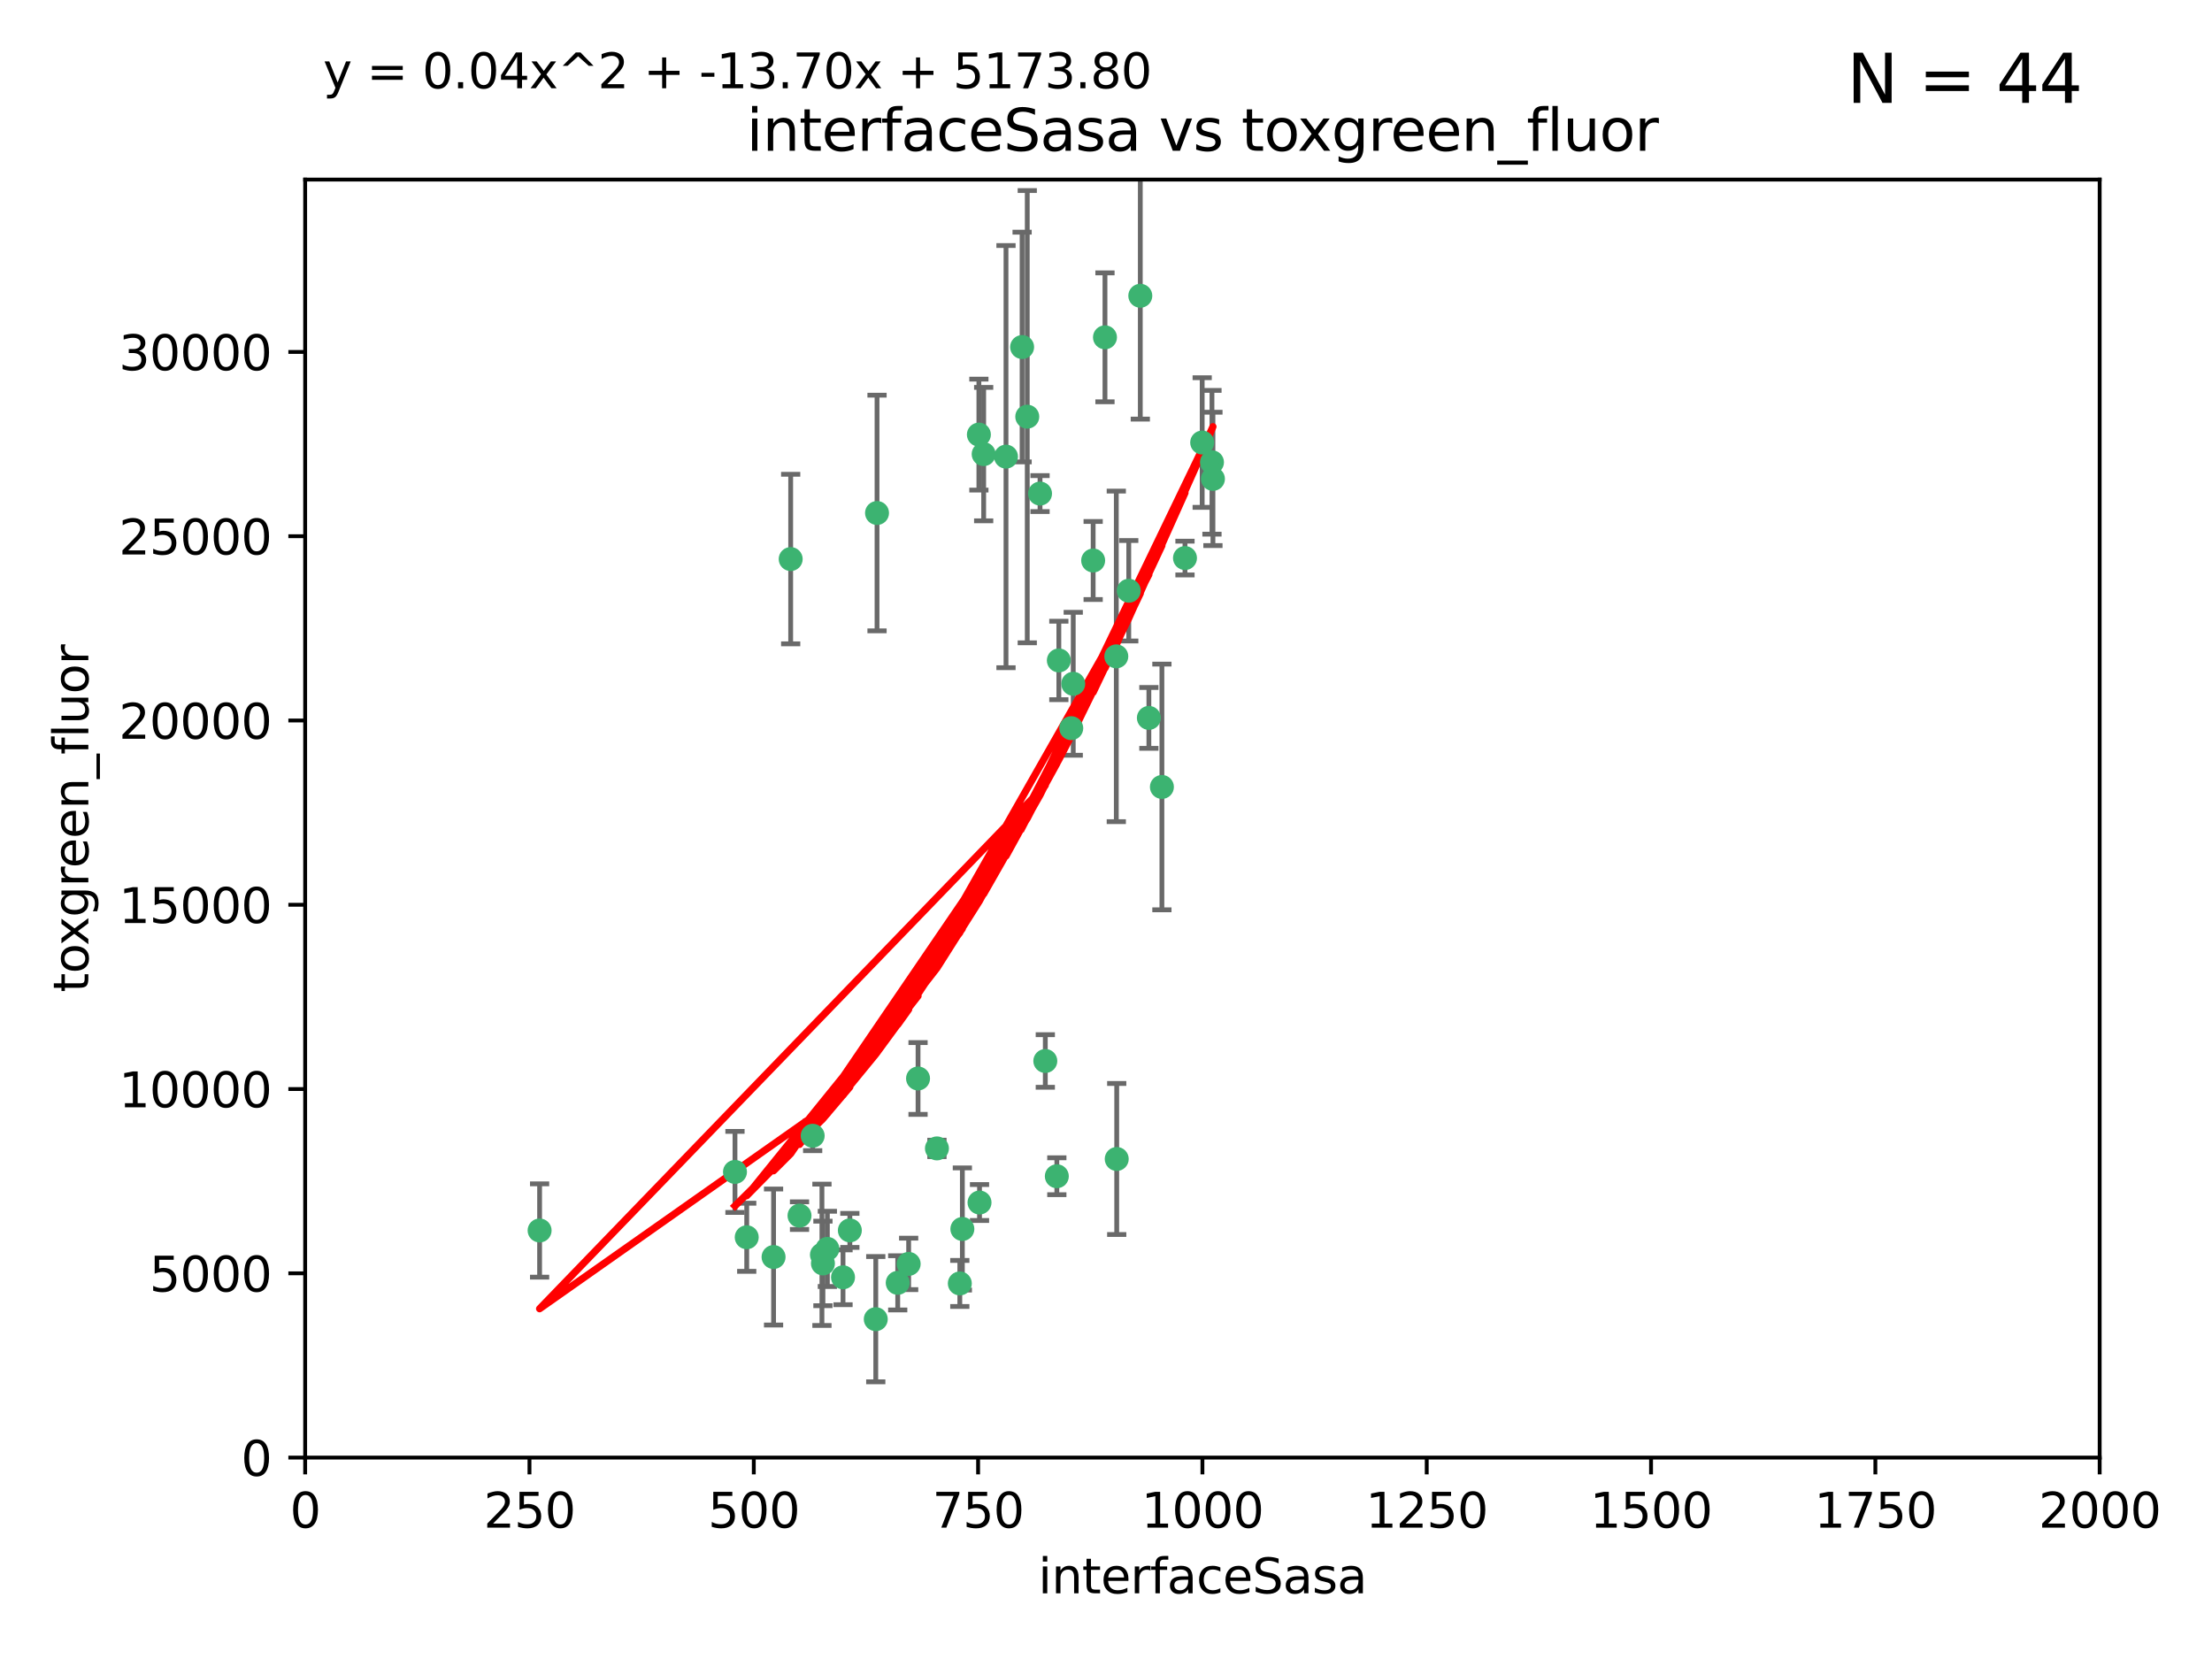 <?xml version="1.0" encoding="utf-8" standalone="no"?>
<!DOCTYPE svg PUBLIC "-//W3C//DTD SVG 1.1//EN"
  "http://www.w3.org/Graphics/SVG/1.1/DTD/svg11.dtd">
<svg xmlns:xlink="http://www.w3.org/1999/xlink" width="460.8pt" height="345.6pt" viewBox="0 0 460.8 345.6" xmlns="http://www.w3.org/2000/svg" version="1.1">
 <defs>
  <style type="text/css">*{stroke-linejoin: round; stroke-linecap: butt}</style>
 </defs>
 <g id="figure_1">
  <g id="patch_1">
   <path d="M 0 345.6 
L 460.8 345.6 
L 460.8 0 
L 0 0 
z
" style="fill: #ffffff"/>
  </g>
  <g id="axes_1">
   <g id="patch_2">
    <path d="M 63.571 303.64 
L 437.4 303.64 
L 437.4 37.411 
L 63.571 37.411 
z
" style="fill: #ffffff"/>
   </g>
   <g id="PathCollection_1">
    <defs>
     <path id="ma9f32e2e9d" d="M 0 1.118 
C 0.297 1.118 0.581 1 0.791 0.791 
C 1 0.581 1.118 0.297 1.118 0 
C 1.118 -0.297 1 -0.581 0.791 -0.791 
C 0.581 -1 0.297 -1.118 0 -1.118 
C -0.297 -1.118 -0.581 -1 -0.791 -0.791 
C -1 -0.581 -1.118 -0.297 -1.118 0 
C -1.118 0.297 -1 0.581 -0.791 0.791 
C -0.581 1 -0.297 1.118 0 1.118 
z
" style="stroke: #3cb371"/>
    </defs>
    <g clip-path="url(#pc41b0978d2)">
     <use xlink:href="#ma9f32e2e9d" x="212.925" y="72.294" style="fill: #3cb371; stroke: #3cb371"/>
     <use xlink:href="#ma9f32e2e9d" x="232.546" y="136.733" style="fill: #3cb371; stroke: #3cb371"/>
     <use xlink:href="#ma9f32e2e9d" x="250.437" y="92.187" style="fill: #3cb371; stroke: #3cb371"/>
     <use xlink:href="#ma9f32e2e9d" x="252.676" y="99.763" style="fill: #3cb371; stroke: #3cb371"/>
     <use xlink:href="#ma9f32e2e9d" x="230.187" y="70.271" style="fill: #3cb371; stroke: #3cb371"/>
     <use xlink:href="#ma9f32e2e9d" x="246.854" y="116.252" style="fill: #3cb371; stroke: #3cb371"/>
     <use xlink:href="#ma9f32e2e9d" x="235.142" y="123.063" style="fill: #3cb371; stroke: #3cb371"/>
     <use xlink:href="#ma9f32e2e9d" x="223.161" y="151.693" style="fill: #3cb371; stroke: #3cb371"/>
     <use xlink:href="#ma9f32e2e9d" x="242.046" y="163.936" style="fill: #3cb371; stroke: #3cb371"/>
     <use xlink:href="#ma9f32e2e9d" x="227.725" y="116.762" style="fill: #3cb371; stroke: #3cb371"/>
     <use xlink:href="#ma9f32e2e9d" x="237.546" y="61.614" style="fill: #3cb371; stroke: #3cb371"/>
     <use xlink:href="#ma9f32e2e9d" x="216.658" y="102.821" style="fill: #3cb371; stroke: #3cb371"/>
     <use xlink:href="#ma9f32e2e9d" x="204.916" y="94.6" style="fill: #3cb371; stroke: #3cb371"/>
     <use xlink:href="#ma9f32e2e9d" x="220.577" y="137.58" style="fill: #3cb371; stroke: #3cb371"/>
     <use xlink:href="#ma9f32e2e9d" x="223.577" y="142.442" style="fill: #3cb371; stroke: #3cb371"/>
     <use xlink:href="#ma9f32e2e9d" x="203.92" y="90.534" style="fill: #3cb371; stroke: #3cb371"/>
     <use xlink:href="#ma9f32e2e9d" x="239.332" y="149.553" style="fill: #3cb371; stroke: #3cb371"/>
     <use xlink:href="#ma9f32e2e9d" x="182.701" y="106.867" style="fill: #3cb371; stroke: #3cb371"/>
     <use xlink:href="#ma9f32e2e9d" x="213.998" y="86.8" style="fill: #3cb371; stroke: #3cb371"/>
     <use xlink:href="#ma9f32e2e9d" x="232.635" y="241.437" style="fill: #3cb371; stroke: #3cb371"/>
     <use xlink:href="#ma9f32e2e9d" x="252.476" y="96.298" style="fill: #3cb371; stroke: #3cb371"/>
     <use xlink:href="#ma9f32e2e9d" x="209.568" y="95.121" style="fill: #3cb371; stroke: #3cb371"/>
     <use xlink:href="#ma9f32e2e9d" x="220.157" y="245.034" style="fill: #3cb371; stroke: #3cb371"/>
     <use xlink:href="#ma9f32e2e9d" x="164.714" y="116.464" style="fill: #3cb371; stroke: #3cb371"/>
     <use xlink:href="#ma9f32e2e9d" x="161.148" y="261.86" style="fill: #3cb371; stroke: #3cb371"/>
     <use xlink:href="#ma9f32e2e9d" x="199.948" y="267.365" style="fill: #3cb371; stroke: #3cb371"/>
     <use xlink:href="#ma9f32e2e9d" x="155.557" y="257.745" style="fill: #3cb371; stroke: #3cb371"/>
     <use xlink:href="#ma9f32e2e9d" x="172.357" y="260.163" style="fill: #3cb371; stroke: #3cb371"/>
     <use xlink:href="#ma9f32e2e9d" x="200.477" y="256.018" style="fill: #3cb371; stroke: #3cb371"/>
     <use xlink:href="#ma9f32e2e9d" x="175.617" y="266.086" style="fill: #3cb371; stroke: #3cb371"/>
     <use xlink:href="#ma9f32e2e9d" x="112.41" y="256.331" style="fill: #3cb371; stroke: #3cb371"/>
     <use xlink:href="#ma9f32e2e9d" x="217.757" y="221.023" style="fill: #3cb371; stroke: #3cb371"/>
     <use xlink:href="#ma9f32e2e9d" x="169.294" y="236.599" style="fill: #3cb371; stroke: #3cb371"/>
     <use xlink:href="#ma9f32e2e9d" x="191.245" y="224.667" style="fill: #3cb371; stroke: #3cb371"/>
     <use xlink:href="#ma9f32e2e9d" x="166.554" y="253.241" style="fill: #3cb371; stroke: #3cb371"/>
     <use xlink:href="#ma9f32e2e9d" x="195.181" y="239.234" style="fill: #3cb371; stroke: #3cb371"/>
     <use xlink:href="#ma9f32e2e9d" x="204.052" y="250.509" style="fill: #3cb371; stroke: #3cb371"/>
     <use xlink:href="#ma9f32e2e9d" x="187.013" y="267.238" style="fill: #3cb371; stroke: #3cb371"/>
     <use xlink:href="#ma9f32e2e9d" x="189.29" y="263.294" style="fill: #3cb371; stroke: #3cb371"/>
     <use xlink:href="#ma9f32e2e9d" x="182.439" y="274.808" style="fill: #3cb371; stroke: #3cb371"/>
     <use xlink:href="#ma9f32e2e9d" x="171.225" y="261.393" style="fill: #3cb371; stroke: #3cb371"/>
     <use xlink:href="#ma9f32e2e9d" x="177.039" y="256.316" style="fill: #3cb371; stroke: #3cb371"/>
     <use xlink:href="#ma9f32e2e9d" x="171.432" y="263.195" style="fill: #3cb371; stroke: #3cb371"/>
     <use xlink:href="#ma9f32e2e9d" x="153.109" y="244.135" style="fill: #3cb371; stroke: #3cb371"/>
    </g>
   </g>
   <g id="matplotlib.axis_1">
    <g id="xtick_1">
     <g id="line2d_1">
      <defs>
       <path id="m66c57b8d24" d="M 0 0 
L 0 3.5 
" style="stroke: #000000; stroke-width: 0.8"/>
      </defs>
      <g>
       <use xlink:href="#m66c57b8d24" x="63.571" y="303.64" style="stroke: #000000; stroke-width: 0.8"/>
      </g>
     </g>
     <g id="text_1">
      <!-- 0 -->
      <g transform="translate(60.39 318.238)scale(0.1 -0.1)">
       <defs>
        <path id="DejaVuSans-30" d="M 2034 4250 
Q 1547 4250 1301 3770 
Q 1056 3291 1056 2328 
Q 1056 1369 1301 889 
Q 1547 409 2034 409 
Q 2525 409 2770 889 
Q 3016 1369 3016 2328 
Q 3016 3291 2770 3770 
Q 2525 4250 2034 4250 
z
M 2034 4750 
Q 2819 4750 3233 4129 
Q 3647 3509 3647 2328 
Q 3647 1150 3233 529 
Q 2819 -91 2034 -91 
Q 1250 -91 836 529 
Q 422 1150 422 2328 
Q 422 3509 836 4129 
Q 1250 4750 2034 4750 
z
" transform="scale(0.016)"/>
       </defs>
       <use xlink:href="#DejaVuSans-30"/>
      </g>
     </g>
    </g>
    <g id="xtick_2">
     <g id="line2d_2">
      <g>
       <use xlink:href="#m66c57b8d24" x="110.3" y="303.64" style="stroke: #000000; stroke-width: 0.8"/>
      </g>
     </g>
     <g id="text_2">
      <!-- 250 -->
      <g transform="translate(100.756 318.238)scale(0.1 -0.1)">
       <defs>
        <path id="DejaVuSans-32" d="M 1228 531 
L 3431 531 
L 3431 0 
L 469 0 
L 469 531 
Q 828 903 1448 1529 
Q 2069 2156 2228 2338 
Q 2531 2678 2651 2914 
Q 2772 3150 2772 3378 
Q 2772 3750 2511 3984 
Q 2250 4219 1831 4219 
Q 1534 4219 1204 4116 
Q 875 4013 500 3803 
L 500 4441 
Q 881 4594 1212 4672 
Q 1544 4750 1819 4750 
Q 2544 4750 2975 4387 
Q 3406 4025 3406 3419 
Q 3406 3131 3298 2873 
Q 3191 2616 2906 2266 
Q 2828 2175 2409 1742 
Q 1991 1309 1228 531 
z
" transform="scale(0.016)"/>
        <path id="DejaVuSans-35" d="M 691 4666 
L 3169 4666 
L 3169 4134 
L 1269 4134 
L 1269 2991 
Q 1406 3038 1543 3061 
Q 1681 3084 1819 3084 
Q 2600 3084 3056 2656 
Q 3513 2228 3513 1497 
Q 3513 744 3044 326 
Q 2575 -91 1722 -91 
Q 1428 -91 1123 -41 
Q 819 9 494 109 
L 494 744 
Q 775 591 1075 516 
Q 1375 441 1709 441 
Q 2250 441 2565 725 
Q 2881 1009 2881 1497 
Q 2881 1984 2565 2268 
Q 2250 2553 1709 2553 
Q 1456 2553 1204 2497 
Q 953 2441 691 2322 
L 691 4666 
z
" transform="scale(0.016)"/>
       </defs>
       <use xlink:href="#DejaVuSans-32"/>
       <use xlink:href="#DejaVuSans-35" x="63.623"/>
       <use xlink:href="#DejaVuSans-30" x="127.246"/>
      </g>
     </g>
    </g>
    <g id="xtick_3">
     <g id="line2d_3">
      <g>
       <use xlink:href="#m66c57b8d24" x="157.028" y="303.64" style="stroke: #000000; stroke-width: 0.8"/>
      </g>
     </g>
     <g id="text_3">
      <!-- 500 -->
      <g transform="translate(147.485 318.238)scale(0.1 -0.1)">
       <use xlink:href="#DejaVuSans-35"/>
       <use xlink:href="#DejaVuSans-30" x="63.623"/>
       <use xlink:href="#DejaVuSans-30" x="127.246"/>
      </g>
     </g>
    </g>
    <g id="xtick_4">
     <g id="line2d_4">
      <g>
       <use xlink:href="#m66c57b8d24" x="203.757" y="303.64" style="stroke: #000000; stroke-width: 0.8"/>
      </g>
     </g>
     <g id="text_4">
      <!-- 750 -->
      <g transform="translate(194.213 318.238)scale(0.1 -0.1)">
       <defs>
        <path id="DejaVuSans-37" d="M 525 4666 
L 3525 4666 
L 3525 4397 
L 1831 0 
L 1172 0 
L 2766 4134 
L 525 4134 
L 525 4666 
z
" transform="scale(0.016)"/>
       </defs>
       <use xlink:href="#DejaVuSans-37"/>
       <use xlink:href="#DejaVuSans-35" x="63.623"/>
       <use xlink:href="#DejaVuSans-30" x="127.246"/>
      </g>
     </g>
    </g>
    <g id="xtick_5">
     <g id="line2d_5">
      <g>
       <use xlink:href="#m66c57b8d24" x="250.486" y="303.64" style="stroke: #000000; stroke-width: 0.8"/>
      </g>
     </g>
     <g id="text_5">
      <!-- 1000 -->
      <g transform="translate(237.761 318.238)scale(0.1 -0.1)">
       <defs>
        <path id="DejaVuSans-31" d="M 794 531 
L 1825 531 
L 1825 4091 
L 703 3866 
L 703 4441 
L 1819 4666 
L 2450 4666 
L 2450 531 
L 3481 531 
L 3481 0 
L 794 0 
L 794 531 
z
" transform="scale(0.016)"/>
       </defs>
       <use xlink:href="#DejaVuSans-31"/>
       <use xlink:href="#DejaVuSans-30" x="63.623"/>
       <use xlink:href="#DejaVuSans-30" x="127.246"/>
       <use xlink:href="#DejaVuSans-30" x="190.869"/>
      </g>
     </g>
    </g>
    <g id="xtick_6">
     <g id="line2d_6">
      <g>
       <use xlink:href="#m66c57b8d24" x="297.214" y="303.64" style="stroke: #000000; stroke-width: 0.8"/>
      </g>
     </g>
     <g id="text_6">
      <!-- 1250 -->
      <g transform="translate(284.489 318.238)scale(0.1 -0.1)">
       <use xlink:href="#DejaVuSans-31"/>
       <use xlink:href="#DejaVuSans-32" x="63.623"/>
       <use xlink:href="#DejaVuSans-35" x="127.246"/>
       <use xlink:href="#DejaVuSans-30" x="190.869"/>
      </g>
     </g>
    </g>
    <g id="xtick_7">
     <g id="line2d_7">
      <g>
       <use xlink:href="#m66c57b8d24" x="343.943" y="303.64" style="stroke: #000000; stroke-width: 0.8"/>
      </g>
     </g>
     <g id="text_7">
      <!-- 1500 -->
      <g transform="translate(331.218 318.238)scale(0.1 -0.1)">
       <use xlink:href="#DejaVuSans-31"/>
       <use xlink:href="#DejaVuSans-35" x="63.623"/>
       <use xlink:href="#DejaVuSans-30" x="127.246"/>
       <use xlink:href="#DejaVuSans-30" x="190.869"/>
      </g>
     </g>
    </g>
    <g id="xtick_8">
     <g id="line2d_8">
      <g>
       <use xlink:href="#m66c57b8d24" x="390.671" y="303.64" style="stroke: #000000; stroke-width: 0.8"/>
      </g>
     </g>
     <g id="text_8">
      <!-- 1750 -->
      <g transform="translate(377.946 318.238)scale(0.1 -0.1)">
       <use xlink:href="#DejaVuSans-31"/>
       <use xlink:href="#DejaVuSans-37" x="63.623"/>
       <use xlink:href="#DejaVuSans-35" x="127.246"/>
       <use xlink:href="#DejaVuSans-30" x="190.869"/>
      </g>
     </g>
    </g>
    <g id="xtick_9">
     <g id="line2d_9">
      <g>
       <use xlink:href="#m66c57b8d24" x="437.4" y="303.64" style="stroke: #000000; stroke-width: 0.8"/>
      </g>
     </g>
     <g id="text_9">
      <!-- 2000 -->
      <g transform="translate(424.675 318.238)scale(0.1 -0.1)">
       <use xlink:href="#DejaVuSans-32"/>
       <use xlink:href="#DejaVuSans-30" x="63.623"/>
       <use xlink:href="#DejaVuSans-30" x="127.246"/>
       <use xlink:href="#DejaVuSans-30" x="190.869"/>
      </g>
     </g>
    </g>
    <g id="text_10">
     <!-- interfaceSasa -->
     <g transform="translate(216.279 331.917)scale(0.1 -0.1)">
      <defs>
       <path id="DejaVuSans-69" d="M 603 3500 
L 1178 3500 
L 1178 0 
L 603 0 
L 603 3500 
z
M 603 4863 
L 1178 4863 
L 1178 4134 
L 603 4134 
L 603 4863 
z
" transform="scale(0.016)"/>
       <path id="DejaVuSans-6e" d="M 3513 2113 
L 3513 0 
L 2938 0 
L 2938 2094 
Q 2938 2591 2744 2837 
Q 2550 3084 2163 3084 
Q 1697 3084 1428 2787 
Q 1159 2491 1159 1978 
L 1159 0 
L 581 0 
L 581 3500 
L 1159 3500 
L 1159 2956 
Q 1366 3272 1645 3428 
Q 1925 3584 2291 3584 
Q 2894 3584 3203 3211 
Q 3513 2838 3513 2113 
z
" transform="scale(0.016)"/>
       <path id="DejaVuSans-74" d="M 1172 4494 
L 1172 3500 
L 2356 3500 
L 2356 3053 
L 1172 3053 
L 1172 1153 
Q 1172 725 1289 603 
Q 1406 481 1766 481 
L 2356 481 
L 2356 0 
L 1766 0 
Q 1100 0 847 248 
Q 594 497 594 1153 
L 594 3053 
L 172 3053 
L 172 3500 
L 594 3500 
L 594 4494 
L 1172 4494 
z
" transform="scale(0.016)"/>
       <path id="DejaVuSans-65" d="M 3597 1894 
L 3597 1613 
L 953 1613 
Q 991 1019 1311 708 
Q 1631 397 2203 397 
Q 2534 397 2845 478 
Q 3156 559 3463 722 
L 3463 178 
Q 3153 47 2828 -22 
Q 2503 -91 2169 -91 
Q 1331 -91 842 396 
Q 353 884 353 1716 
Q 353 2575 817 3079 
Q 1281 3584 2069 3584 
Q 2775 3584 3186 3129 
Q 3597 2675 3597 1894 
z
M 3022 2063 
Q 3016 2534 2758 2815 
Q 2500 3097 2075 3097 
Q 1594 3097 1305 2825 
Q 1016 2553 972 2059 
L 3022 2063 
z
" transform="scale(0.016)"/>
       <path id="DejaVuSans-72" d="M 2631 2963 
Q 2534 3019 2420 3045 
Q 2306 3072 2169 3072 
Q 1681 3072 1420 2755 
Q 1159 2438 1159 1844 
L 1159 0 
L 581 0 
L 581 3500 
L 1159 3500 
L 1159 2956 
Q 1341 3275 1631 3429 
Q 1922 3584 2338 3584 
Q 2397 3584 2469 3576 
Q 2541 3569 2628 3553 
L 2631 2963 
z
" transform="scale(0.016)"/>
       <path id="DejaVuSans-66" d="M 2375 4863 
L 2375 4384 
L 1825 4384 
Q 1516 4384 1395 4259 
Q 1275 4134 1275 3809 
L 1275 3500 
L 2222 3500 
L 2222 3053 
L 1275 3053 
L 1275 0 
L 697 0 
L 697 3053 
L 147 3053 
L 147 3500 
L 697 3500 
L 697 3744 
Q 697 4328 969 4595 
Q 1241 4863 1831 4863 
L 2375 4863 
z
" transform="scale(0.016)"/>
       <path id="DejaVuSans-61" d="M 2194 1759 
Q 1497 1759 1228 1600 
Q 959 1441 959 1056 
Q 959 750 1161 570 
Q 1363 391 1709 391 
Q 2188 391 2477 730 
Q 2766 1069 2766 1631 
L 2766 1759 
L 2194 1759 
z
M 3341 1997 
L 3341 0 
L 2766 0 
L 2766 531 
Q 2569 213 2275 61 
Q 1981 -91 1556 -91 
Q 1019 -91 701 211 
Q 384 513 384 1019 
Q 384 1609 779 1909 
Q 1175 2209 1959 2209 
L 2766 2209 
L 2766 2266 
Q 2766 2663 2505 2880 
Q 2244 3097 1772 3097 
Q 1472 3097 1187 3025 
Q 903 2953 641 2809 
L 641 3341 
Q 956 3463 1253 3523 
Q 1550 3584 1831 3584 
Q 2591 3584 2966 3190 
Q 3341 2797 3341 1997 
z
" transform="scale(0.016)"/>
       <path id="DejaVuSans-63" d="M 3122 3366 
L 3122 2828 
Q 2878 2963 2633 3030 
Q 2388 3097 2138 3097 
Q 1578 3097 1268 2742 
Q 959 2388 959 1747 
Q 959 1106 1268 751 
Q 1578 397 2138 397 
Q 2388 397 2633 464 
Q 2878 531 3122 666 
L 3122 134 
Q 2881 22 2623 -34 
Q 2366 -91 2075 -91 
Q 1284 -91 818 406 
Q 353 903 353 1747 
Q 353 2603 823 3093 
Q 1294 3584 2113 3584 
Q 2378 3584 2631 3529 
Q 2884 3475 3122 3366 
z
" transform="scale(0.016)"/>
       <path id="DejaVuSans-53" d="M 3425 4513 
L 3425 3897 
Q 3066 4069 2747 4153 
Q 2428 4238 2131 4238 
Q 1616 4238 1336 4038 
Q 1056 3838 1056 3469 
Q 1056 3159 1242 3001 
Q 1428 2844 1947 2747 
L 2328 2669 
Q 3034 2534 3370 2195 
Q 3706 1856 3706 1288 
Q 3706 609 3251 259 
Q 2797 -91 1919 -91 
Q 1588 -91 1214 -16 
Q 841 59 441 206 
L 441 856 
Q 825 641 1194 531 
Q 1563 422 1919 422 
Q 2459 422 2753 634 
Q 3047 847 3047 1241 
Q 3047 1584 2836 1778 
Q 2625 1972 2144 2069 
L 1759 2144 
Q 1053 2284 737 2584 
Q 422 2884 422 3419 
Q 422 4038 858 4394 
Q 1294 4750 2059 4750 
Q 2388 4750 2728 4690 
Q 3069 4631 3425 4513 
z
" transform="scale(0.016)"/>
       <path id="DejaVuSans-73" d="M 2834 3397 
L 2834 2853 
Q 2591 2978 2328 3040 
Q 2066 3103 1784 3103 
Q 1356 3103 1142 2972 
Q 928 2841 928 2578 
Q 928 2378 1081 2264 
Q 1234 2150 1697 2047 
L 1894 2003 
Q 2506 1872 2764 1633 
Q 3022 1394 3022 966 
Q 3022 478 2636 193 
Q 2250 -91 1575 -91 
Q 1294 -91 989 -36 
Q 684 19 347 128 
L 347 722 
Q 666 556 975 473 
Q 1284 391 1588 391 
Q 1994 391 2212 530 
Q 2431 669 2431 922 
Q 2431 1156 2273 1281 
Q 2116 1406 1581 1522 
L 1381 1569 
Q 847 1681 609 1914 
Q 372 2147 372 2553 
Q 372 3047 722 3315 
Q 1072 3584 1716 3584 
Q 2034 3584 2315 3537 
Q 2597 3491 2834 3397 
z
" transform="scale(0.016)"/>
      </defs>
      <use xlink:href="#DejaVuSans-69"/>
      <use xlink:href="#DejaVuSans-6e" x="27.783"/>
      <use xlink:href="#DejaVuSans-74" x="91.162"/>
      <use xlink:href="#DejaVuSans-65" x="130.371"/>
      <use xlink:href="#DejaVuSans-72" x="191.895"/>
      <use xlink:href="#DejaVuSans-66" x="233.008"/>
      <use xlink:href="#DejaVuSans-61" x="268.213"/>
      <use xlink:href="#DejaVuSans-63" x="329.492"/>
      <use xlink:href="#DejaVuSans-65" x="384.473"/>
      <use xlink:href="#DejaVuSans-53" x="445.996"/>
      <use xlink:href="#DejaVuSans-61" x="509.473"/>
      <use xlink:href="#DejaVuSans-73" x="570.752"/>
      <use xlink:href="#DejaVuSans-61" x="622.852"/>
     </g>
    </g>
   </g>
   <g id="matplotlib.axis_2">
    <g id="ytick_1">
     <g id="line2d_10">
      <defs>
       <path id="m5b6b2181dd" d="M 0 0 
L -3.5 0 
" style="stroke: #000000; stroke-width: 0.8"/>
      </defs>
      <g>
       <use xlink:href="#m5b6b2181dd" x="63.571" y="303.64" style="stroke: #000000; stroke-width: 0.8"/>
      </g>
     </g>
     <g id="text_11">
      <!-- 0 -->
      <g transform="translate(50.209 307.439)scale(0.1 -0.1)">
       <use xlink:href="#DejaVuSans-30"/>
      </g>
     </g>
    </g>
    <g id="ytick_2">
     <g id="line2d_11">
      <g>
       <use xlink:href="#m5b6b2181dd" x="63.571" y="265.253" style="stroke: #000000; stroke-width: 0.8"/>
      </g>
     </g>
     <g id="text_12">
      <!-- 5000 -->
      <g transform="translate(31.121 269.052)scale(0.1 -0.1)">
       <use xlink:href="#DejaVuSans-35"/>
       <use xlink:href="#DejaVuSans-30" x="63.623"/>
       <use xlink:href="#DejaVuSans-30" x="127.246"/>
       <use xlink:href="#DejaVuSans-30" x="190.869"/>
      </g>
     </g>
    </g>
    <g id="ytick_3">
     <g id="line2d_12">
      <g>
       <use xlink:href="#m5b6b2181dd" x="63.571" y="226.866" style="stroke: #000000; stroke-width: 0.8"/>
      </g>
     </g>
     <g id="text_13">
      <!-- 10000 -->
      <g transform="translate(24.759 230.665)scale(0.1 -0.1)">
       <use xlink:href="#DejaVuSans-31"/>
       <use xlink:href="#DejaVuSans-30" x="63.623"/>
       <use xlink:href="#DejaVuSans-30" x="127.246"/>
       <use xlink:href="#DejaVuSans-30" x="190.869"/>
       <use xlink:href="#DejaVuSans-30" x="254.492"/>
      </g>
     </g>
    </g>
    <g id="ytick_4">
     <g id="line2d_13">
      <g>
       <use xlink:href="#m5b6b2181dd" x="63.571" y="188.479" style="stroke: #000000; stroke-width: 0.8"/>
      </g>
     </g>
     <g id="text_14">
      <!-- 15000 -->
      <g transform="translate(24.759 192.278)scale(0.1 -0.1)">
       <use xlink:href="#DejaVuSans-31"/>
       <use xlink:href="#DejaVuSans-35" x="63.623"/>
       <use xlink:href="#DejaVuSans-30" x="127.246"/>
       <use xlink:href="#DejaVuSans-30" x="190.869"/>
       <use xlink:href="#DejaVuSans-30" x="254.492"/>
      </g>
     </g>
    </g>
    <g id="ytick_5">
     <g id="line2d_14">
      <g>
       <use xlink:href="#m5b6b2181dd" x="63.571" y="150.092" style="stroke: #000000; stroke-width: 0.8"/>
      </g>
     </g>
     <g id="text_15">
      <!-- 20000 -->
      <g transform="translate(24.759 153.891)scale(0.1 -0.1)">
       <use xlink:href="#DejaVuSans-32"/>
       <use xlink:href="#DejaVuSans-30" x="63.623"/>
       <use xlink:href="#DejaVuSans-30" x="127.246"/>
       <use xlink:href="#DejaVuSans-30" x="190.869"/>
       <use xlink:href="#DejaVuSans-30" x="254.492"/>
      </g>
     </g>
    </g>
    <g id="ytick_6">
     <g id="line2d_15">
      <g>
       <use xlink:href="#m5b6b2181dd" x="63.571" y="111.705" style="stroke: #000000; stroke-width: 0.8"/>
      </g>
     </g>
     <g id="text_16">
      <!-- 25000 -->
      <g transform="translate(24.759 115.504)scale(0.1 -0.1)">
       <use xlink:href="#DejaVuSans-32"/>
       <use xlink:href="#DejaVuSans-35" x="63.623"/>
       <use xlink:href="#DejaVuSans-30" x="127.246"/>
       <use xlink:href="#DejaVuSans-30" x="190.869"/>
       <use xlink:href="#DejaVuSans-30" x="254.492"/>
      </g>
     </g>
    </g>
    <g id="ytick_7">
     <g id="line2d_16">
      <g>
       <use xlink:href="#m5b6b2181dd" x="63.571" y="73.317" style="stroke: #000000; stroke-width: 0.8"/>
      </g>
     </g>
     <g id="text_17">
      <!-- 30000 -->
      <g transform="translate(24.759 77.117)scale(0.1 -0.1)">
       <defs>
        <path id="DejaVuSans-33" d="M 2597 2516 
Q 3050 2419 3304 2112 
Q 3559 1806 3559 1356 
Q 3559 666 3084 287 
Q 2609 -91 1734 -91 
Q 1441 -91 1130 -33 
Q 819 25 488 141 
L 488 750 
Q 750 597 1062 519 
Q 1375 441 1716 441 
Q 2309 441 2620 675 
Q 2931 909 2931 1356 
Q 2931 1769 2642 2001 
Q 2353 2234 1838 2234 
L 1294 2234 
L 1294 2753 
L 1863 2753 
Q 2328 2753 2575 2939 
Q 2822 3125 2822 3475 
Q 2822 3834 2567 4026 
Q 2313 4219 1838 4219 
Q 1578 4219 1281 4162 
Q 984 4106 628 3988 
L 628 4550 
Q 988 4650 1302 4700 
Q 1616 4750 1894 4750 
Q 2613 4750 3031 4423 
Q 3450 4097 3450 3541 
Q 3450 3153 3228 2886 
Q 3006 2619 2597 2516 
z
" transform="scale(0.016)"/>
       </defs>
       <use xlink:href="#DejaVuSans-33"/>
       <use xlink:href="#DejaVuSans-30" x="63.623"/>
       <use xlink:href="#DejaVuSans-30" x="127.246"/>
       <use xlink:href="#DejaVuSans-30" x="190.869"/>
       <use xlink:href="#DejaVuSans-30" x="254.492"/>
      </g>
     </g>
    </g>
    <g id="text_18">
     <!-- toxgreen_fluor -->
     <g transform="translate(18.401 206.72)rotate(-90)scale(0.1 -0.1)">
      <defs>
       <path id="DejaVuSans-6f" d="M 1959 3097 
Q 1497 3097 1228 2736 
Q 959 2375 959 1747 
Q 959 1119 1226 758 
Q 1494 397 1959 397 
Q 2419 397 2687 759 
Q 2956 1122 2956 1747 
Q 2956 2369 2687 2733 
Q 2419 3097 1959 3097 
z
M 1959 3584 
Q 2709 3584 3137 3096 
Q 3566 2609 3566 1747 
Q 3566 888 3137 398 
Q 2709 -91 1959 -91 
Q 1206 -91 779 398 
Q 353 888 353 1747 
Q 353 2609 779 3096 
Q 1206 3584 1959 3584 
z
" transform="scale(0.016)"/>
       <path id="DejaVuSans-78" d="M 3513 3500 
L 2247 1797 
L 3578 0 
L 2900 0 
L 1881 1375 
L 863 0 
L 184 0 
L 1544 1831 
L 300 3500 
L 978 3500 
L 1906 2253 
L 2834 3500 
L 3513 3500 
z
" transform="scale(0.016)"/>
       <path id="DejaVuSans-67" d="M 2906 1791 
Q 2906 2416 2648 2759 
Q 2391 3103 1925 3103 
Q 1463 3103 1205 2759 
Q 947 2416 947 1791 
Q 947 1169 1205 825 
Q 1463 481 1925 481 
Q 2391 481 2648 825 
Q 2906 1169 2906 1791 
z
M 3481 434 
Q 3481 -459 3084 -895 
Q 2688 -1331 1869 -1331 
Q 1566 -1331 1297 -1286 
Q 1028 -1241 775 -1147 
L 775 -588 
Q 1028 -725 1275 -790 
Q 1522 -856 1778 -856 
Q 2344 -856 2625 -561 
Q 2906 -266 2906 331 
L 2906 616 
Q 2728 306 2450 153 
Q 2172 0 1784 0 
Q 1141 0 747 490 
Q 353 981 353 1791 
Q 353 2603 747 3093 
Q 1141 3584 1784 3584 
Q 2172 3584 2450 3431 
Q 2728 3278 2906 2969 
L 2906 3500 
L 3481 3500 
L 3481 434 
z
" transform="scale(0.016)"/>
       <path id="DejaVuSans-5f" d="M 3263 -1063 
L 3263 -1509 
L -63 -1509 
L -63 -1063 
L 3263 -1063 
z
" transform="scale(0.016)"/>
       <path id="DejaVuSans-6c" d="M 603 4863 
L 1178 4863 
L 1178 0 
L 603 0 
L 603 4863 
z
" transform="scale(0.016)"/>
       <path id="DejaVuSans-75" d="M 544 1381 
L 544 3500 
L 1119 3500 
L 1119 1403 
Q 1119 906 1312 657 
Q 1506 409 1894 409 
Q 2359 409 2629 706 
Q 2900 1003 2900 1516 
L 2900 3500 
L 3475 3500 
L 3475 0 
L 2900 0 
L 2900 538 
Q 2691 219 2414 64 
Q 2138 -91 1772 -91 
Q 1169 -91 856 284 
Q 544 659 544 1381 
z
M 1991 3584 
L 1991 3584 
z
" transform="scale(0.016)"/>
      </defs>
      <use xlink:href="#DejaVuSans-74"/>
      <use xlink:href="#DejaVuSans-6f" x="39.209"/>
      <use xlink:href="#DejaVuSans-78" x="97.266"/>
      <use xlink:href="#DejaVuSans-67" x="156.445"/>
      <use xlink:href="#DejaVuSans-72" x="219.922"/>
      <use xlink:href="#DejaVuSans-65" x="258.785"/>
      <use xlink:href="#DejaVuSans-65" x="320.309"/>
      <use xlink:href="#DejaVuSans-6e" x="381.832"/>
      <use xlink:href="#DejaVuSans-5f" x="445.211"/>
      <use xlink:href="#DejaVuSans-66" x="495.211"/>
      <use xlink:href="#DejaVuSans-6c" x="530.416"/>
      <use xlink:href="#DejaVuSans-75" x="558.199"/>
      <use xlink:href="#DejaVuSans-6f" x="621.578"/>
      <use xlink:href="#DejaVuSans-72" x="682.76"/>
     </g>
    </g>
   </g>
   <g id="LineCollection_1">
    <path d="M 212.925 96.224 
L 212.925 48.364 
" clip-path="url(#pc41b0978d2)" style="fill: none; stroke: #696969"/>
    <path d="M 232.546 171.165 
L 232.546 102.302 
" clip-path="url(#pc41b0978d2)" style="fill: none; stroke: #696969"/>
    <path d="M 250.437 105.69 
L 250.437 78.685 
" clip-path="url(#pc41b0978d2)" style="fill: none; stroke: #696969"/>
    <path d="M 252.676 113.651 
L 252.676 85.875 
" clip-path="url(#pc41b0978d2)" style="fill: none; stroke: #696969"/>
    <path d="M 230.187 83.696 
L 230.187 56.846 
" clip-path="url(#pc41b0978d2)" style="fill: none; stroke: #696969"/>
    <path d="M 246.854 119.772 
L 246.854 112.733 
" clip-path="url(#pc41b0978d2)" style="fill: none; stroke: #696969"/>
    <path d="M 235.142 133.529 
L 235.142 112.598 
" clip-path="url(#pc41b0978d2)" style="fill: none; stroke: #696969"/>
    <path d="M 223.161 152.217 
L 223.161 151.168 
" clip-path="url(#pc41b0978d2)" style="fill: none; stroke: #696969"/>
    <path d="M 242.046 189.529 
L 242.046 138.343 
" clip-path="url(#pc41b0978d2)" style="fill: none; stroke: #696969"/>
    <path d="M 227.725 124.89 
L 227.725 108.635 
" clip-path="url(#pc41b0978d2)" style="fill: none; stroke: #696969"/>
    <path d="M 237.546 87.306 
L 237.546 35.922 
" clip-path="url(#pc41b0978d2)" style="fill: none; stroke: #696969"/>
    <path d="M 216.658 106.565 
L 216.658 99.077 
" clip-path="url(#pc41b0978d2)" style="fill: none; stroke: #696969"/>
    <path d="M 204.916 108.495 
L 204.916 80.704 
" clip-path="url(#pc41b0978d2)" style="fill: none; stroke: #696969"/>
    <path d="M 220.577 145.75 
L 220.577 129.411 
" clip-path="url(#pc41b0978d2)" style="fill: none; stroke: #696969"/>
    <path d="M 223.577 157.326 
L 223.577 127.559 
" clip-path="url(#pc41b0978d2)" style="fill: none; stroke: #696969"/>
    <path d="M 203.92 102.091 
L 203.92 78.978 
" clip-path="url(#pc41b0978d2)" style="fill: none; stroke: #696969"/>
    <path d="M 239.332 155.89 
L 239.332 143.216 
" clip-path="url(#pc41b0978d2)" style="fill: none; stroke: #696969"/>
    <path d="M 182.701 131.412 
L 182.701 82.321 
" clip-path="url(#pc41b0978d2)" style="fill: none; stroke: #696969"/>
    <path d="M 213.998 133.906 
L 213.998 39.694 
" clip-path="url(#pc41b0978d2)" style="fill: none; stroke: #696969"/>
    <path d="M 232.635 257.169 
L 232.635 225.706 
" clip-path="url(#pc41b0978d2)" style="fill: none; stroke: #696969"/>
    <path d="M 252.476 111.272 
L 252.476 81.324 
" clip-path="url(#pc41b0978d2)" style="fill: none; stroke: #696969"/>
    <path d="M 209.568 139.091 
L 209.568 51.151 
" clip-path="url(#pc41b0978d2)" style="fill: none; stroke: #696969"/>
    <path d="M 220.157 248.879 
L 220.157 241.19 
" clip-path="url(#pc41b0978d2)" style="fill: none; stroke: #696969"/>
    <path d="M 164.714 134.122 
L 164.714 98.805 
" clip-path="url(#pc41b0978d2)" style="fill: none; stroke: #696969"/>
    <path d="M 161.148 276.024 
L 161.148 247.696 
" clip-path="url(#pc41b0978d2)" style="fill: none; stroke: #696969"/>
    <path d="M 199.948 272.161 
L 199.948 262.568 
" clip-path="url(#pc41b0978d2)" style="fill: none; stroke: #696969"/>
    <path d="M 155.557 264.842 
L 155.557 250.649 
" clip-path="url(#pc41b0978d2)" style="fill: none; stroke: #696969"/>
    <path d="M 172.357 268.001 
L 172.357 252.325 
" clip-path="url(#pc41b0978d2)" style="fill: none; stroke: #696969"/>
    <path d="M 200.477 268.741 
L 200.477 243.296 
" clip-path="url(#pc41b0978d2)" style="fill: none; stroke: #696969"/>
    <path d="M 175.617 271.795 
L 175.617 260.376 
" clip-path="url(#pc41b0978d2)" style="fill: none; stroke: #696969"/>
    <path d="M 112.41 266.051 
L 112.41 246.611 
" clip-path="url(#pc41b0978d2)" style="fill: none; stroke: #696969"/>
    <path d="M 217.757 226.502 
L 217.757 215.543 
" clip-path="url(#pc41b0978d2)" style="fill: none; stroke: #696969"/>
    <path d="M 169.294 239.704 
L 169.294 233.493 
" clip-path="url(#pc41b0978d2)" style="fill: none; stroke: #696969"/>
    <path d="M 191.245 232.145 
L 191.245 217.189 
" clip-path="url(#pc41b0978d2)" style="fill: none; stroke: #696969"/>
    <path d="M 166.554 256.118 
L 166.554 250.365 
" clip-path="url(#pc41b0978d2)" style="fill: none; stroke: #696969"/>
    <path d="M 195.181 240.949 
L 195.181 237.518 
" clip-path="url(#pc41b0978d2)" style="fill: none; stroke: #696969"/>
    <path d="M 204.052 254.253 
L 204.052 246.765 
" clip-path="url(#pc41b0978d2)" style="fill: none; stroke: #696969"/>
    <path d="M 187.013 272.884 
L 187.013 261.591 
" clip-path="url(#pc41b0978d2)" style="fill: none; stroke: #696969"/>
    <path d="M 189.29 268.654 
L 189.29 257.933 
" clip-path="url(#pc41b0978d2)" style="fill: none; stroke: #696969"/>
    <path d="M 182.439 287.858 
L 182.439 261.759 
" clip-path="url(#pc41b0978d2)" style="fill: none; stroke: #696969"/>
    <path d="M 171.225 276.115 
L 171.225 246.672 
" clip-path="url(#pc41b0978d2)" style="fill: none; stroke: #696969"/>
    <path d="M 177.039 259.862 
L 177.039 252.77 
" clip-path="url(#pc41b0978d2)" style="fill: none; stroke: #696969"/>
    <path d="M 171.432 272.001 
L 171.432 254.388 
" clip-path="url(#pc41b0978d2)" style="fill: none; stroke: #696969"/>
    <path d="M 153.109 252.577 
L 153.109 235.693 
" clip-path="url(#pc41b0978d2)" style="fill: none; stroke: #696969"/>
   </g>
   <g id="line2d_17">
    <defs>
     <path id="m9548909ce5" d="M 2 0 
L -2 -0 
" style="stroke: #696969"/>
    </defs>
    <g clip-path="url(#pc41b0978d2)">
     <use xlink:href="#m9548909ce5" x="212.925" y="96.224" style="fill: #696969; stroke: #696969"/>
     <use xlink:href="#m9548909ce5" x="232.546" y="171.165" style="fill: #696969; stroke: #696969"/>
     <use xlink:href="#m9548909ce5" x="250.437" y="105.69" style="fill: #696969; stroke: #696969"/>
     <use xlink:href="#m9548909ce5" x="252.676" y="113.651" style="fill: #696969; stroke: #696969"/>
     <use xlink:href="#m9548909ce5" x="230.187" y="83.696" style="fill: #696969; stroke: #696969"/>
     <use xlink:href="#m9548909ce5" x="246.854" y="119.772" style="fill: #696969; stroke: #696969"/>
     <use xlink:href="#m9548909ce5" x="235.142" y="133.529" style="fill: #696969; stroke: #696969"/>
     <use xlink:href="#m9548909ce5" x="223.161" y="152.217" style="fill: #696969; stroke: #696969"/>
     <use xlink:href="#m9548909ce5" x="242.046" y="189.529" style="fill: #696969; stroke: #696969"/>
     <use xlink:href="#m9548909ce5" x="227.725" y="124.89" style="fill: #696969; stroke: #696969"/>
     <use xlink:href="#m9548909ce5" x="237.546" y="87.306" style="fill: #696969; stroke: #696969"/>
     <use xlink:href="#m9548909ce5" x="216.658" y="106.565" style="fill: #696969; stroke: #696969"/>
     <use xlink:href="#m9548909ce5" x="204.916" y="108.495" style="fill: #696969; stroke: #696969"/>
     <use xlink:href="#m9548909ce5" x="220.577" y="145.75" style="fill: #696969; stroke: #696969"/>
     <use xlink:href="#m9548909ce5" x="223.577" y="157.326" style="fill: #696969; stroke: #696969"/>
     <use xlink:href="#m9548909ce5" x="203.92" y="102.091" style="fill: #696969; stroke: #696969"/>
     <use xlink:href="#m9548909ce5" x="239.332" y="155.89" style="fill: #696969; stroke: #696969"/>
     <use xlink:href="#m9548909ce5" x="182.701" y="131.412" style="fill: #696969; stroke: #696969"/>
     <use xlink:href="#m9548909ce5" x="213.998" y="133.906" style="fill: #696969; stroke: #696969"/>
     <use xlink:href="#m9548909ce5" x="232.635" y="257.169" style="fill: #696969; stroke: #696969"/>
     <use xlink:href="#m9548909ce5" x="252.476" y="111.272" style="fill: #696969; stroke: #696969"/>
     <use xlink:href="#m9548909ce5" x="209.568" y="139.091" style="fill: #696969; stroke: #696969"/>
     <use xlink:href="#m9548909ce5" x="220.157" y="248.879" style="fill: #696969; stroke: #696969"/>
     <use xlink:href="#m9548909ce5" x="164.714" y="134.122" style="fill: #696969; stroke: #696969"/>
     <use xlink:href="#m9548909ce5" x="161.148" y="276.024" style="fill: #696969; stroke: #696969"/>
     <use xlink:href="#m9548909ce5" x="199.948" y="272.161" style="fill: #696969; stroke: #696969"/>
     <use xlink:href="#m9548909ce5" x="155.557" y="264.842" style="fill: #696969; stroke: #696969"/>
     <use xlink:href="#m9548909ce5" x="172.357" y="268.001" style="fill: #696969; stroke: #696969"/>
     <use xlink:href="#m9548909ce5" x="200.477" y="268.741" style="fill: #696969; stroke: #696969"/>
     <use xlink:href="#m9548909ce5" x="175.617" y="271.795" style="fill: #696969; stroke: #696969"/>
     <use xlink:href="#m9548909ce5" x="112.41" y="266.051" style="fill: #696969; stroke: #696969"/>
     <use xlink:href="#m9548909ce5" x="217.757" y="226.502" style="fill: #696969; stroke: #696969"/>
     <use xlink:href="#m9548909ce5" x="169.294" y="239.704" style="fill: #696969; stroke: #696969"/>
     <use xlink:href="#m9548909ce5" x="191.245" y="232.145" style="fill: #696969; stroke: #696969"/>
     <use xlink:href="#m9548909ce5" x="166.554" y="256.118" style="fill: #696969; stroke: #696969"/>
     <use xlink:href="#m9548909ce5" x="195.181" y="240.949" style="fill: #696969; stroke: #696969"/>
     <use xlink:href="#m9548909ce5" x="204.052" y="254.253" style="fill: #696969; stroke: #696969"/>
     <use xlink:href="#m9548909ce5" x="187.013" y="272.884" style="fill: #696969; stroke: #696969"/>
     <use xlink:href="#m9548909ce5" x="189.29" y="268.654" style="fill: #696969; stroke: #696969"/>
     <use xlink:href="#m9548909ce5" x="182.439" y="287.858" style="fill: #696969; stroke: #696969"/>
     <use xlink:href="#m9548909ce5" x="171.225" y="276.115" style="fill: #696969; stroke: #696969"/>
     <use xlink:href="#m9548909ce5" x="177.039" y="259.862" style="fill: #696969; stroke: #696969"/>
     <use xlink:href="#m9548909ce5" x="171.432" y="272.001" style="fill: #696969; stroke: #696969"/>
     <use xlink:href="#m9548909ce5" x="153.109" y="252.577" style="fill: #696969; stroke: #696969"/>
    </g>
   </g>
   <g id="line2d_18">
    <g clip-path="url(#pc41b0978d2)">
     <use xlink:href="#m9548909ce5" x="212.925" y="48.364" style="fill: #696969; stroke: #696969"/>
     <use xlink:href="#m9548909ce5" x="232.546" y="102.302" style="fill: #696969; stroke: #696969"/>
     <use xlink:href="#m9548909ce5" x="250.437" y="78.685" style="fill: #696969; stroke: #696969"/>
     <use xlink:href="#m9548909ce5" x="252.676" y="85.875" style="fill: #696969; stroke: #696969"/>
     <use xlink:href="#m9548909ce5" x="230.187" y="56.846" style="fill: #696969; stroke: #696969"/>
     <use xlink:href="#m9548909ce5" x="246.854" y="112.733" style="fill: #696969; stroke: #696969"/>
     <use xlink:href="#m9548909ce5" x="235.142" y="112.598" style="fill: #696969; stroke: #696969"/>
     <use xlink:href="#m9548909ce5" x="223.161" y="151.168" style="fill: #696969; stroke: #696969"/>
     <use xlink:href="#m9548909ce5" x="242.046" y="138.343" style="fill: #696969; stroke: #696969"/>
     <use xlink:href="#m9548909ce5" x="227.725" y="108.635" style="fill: #696969; stroke: #696969"/>
     <use xlink:href="#m9548909ce5" x="237.546" y="35.922" style="fill: #696969; stroke: #696969"/>
     <use xlink:href="#m9548909ce5" x="216.658" y="99.077" style="fill: #696969; stroke: #696969"/>
     <use xlink:href="#m9548909ce5" x="204.916" y="80.704" style="fill: #696969; stroke: #696969"/>
     <use xlink:href="#m9548909ce5" x="220.577" y="129.411" style="fill: #696969; stroke: #696969"/>
     <use xlink:href="#m9548909ce5" x="223.577" y="127.559" style="fill: #696969; stroke: #696969"/>
     <use xlink:href="#m9548909ce5" x="203.92" y="78.978" style="fill: #696969; stroke: #696969"/>
     <use xlink:href="#m9548909ce5" x="239.332" y="143.216" style="fill: #696969; stroke: #696969"/>
     <use xlink:href="#m9548909ce5" x="182.701" y="82.321" style="fill: #696969; stroke: #696969"/>
     <use xlink:href="#m9548909ce5" x="213.998" y="39.694" style="fill: #696969; stroke: #696969"/>
     <use xlink:href="#m9548909ce5" x="232.635" y="225.706" style="fill: #696969; stroke: #696969"/>
     <use xlink:href="#m9548909ce5" x="252.476" y="81.324" style="fill: #696969; stroke: #696969"/>
     <use xlink:href="#m9548909ce5" x="209.568" y="51.151" style="fill: #696969; stroke: #696969"/>
     <use xlink:href="#m9548909ce5" x="220.157" y="241.19" style="fill: #696969; stroke: #696969"/>
     <use xlink:href="#m9548909ce5" x="164.714" y="98.805" style="fill: #696969; stroke: #696969"/>
     <use xlink:href="#m9548909ce5" x="161.148" y="247.696" style="fill: #696969; stroke: #696969"/>
     <use xlink:href="#m9548909ce5" x="199.948" y="262.568" style="fill: #696969; stroke: #696969"/>
     <use xlink:href="#m9548909ce5" x="155.557" y="250.649" style="fill: #696969; stroke: #696969"/>
     <use xlink:href="#m9548909ce5" x="172.357" y="252.325" style="fill: #696969; stroke: #696969"/>
     <use xlink:href="#m9548909ce5" x="200.477" y="243.296" style="fill: #696969; stroke: #696969"/>
     <use xlink:href="#m9548909ce5" x="175.617" y="260.376" style="fill: #696969; stroke: #696969"/>
     <use xlink:href="#m9548909ce5" x="112.41" y="246.611" style="fill: #696969; stroke: #696969"/>
     <use xlink:href="#m9548909ce5" x="217.757" y="215.543" style="fill: #696969; stroke: #696969"/>
     <use xlink:href="#m9548909ce5" x="169.294" y="233.493" style="fill: #696969; stroke: #696969"/>
     <use xlink:href="#m9548909ce5" x="191.245" y="217.189" style="fill: #696969; stroke: #696969"/>
     <use xlink:href="#m9548909ce5" x="166.554" y="250.365" style="fill: #696969; stroke: #696969"/>
     <use xlink:href="#m9548909ce5" x="195.181" y="237.518" style="fill: #696969; stroke: #696969"/>
     <use xlink:href="#m9548909ce5" x="204.052" y="246.765" style="fill: #696969; stroke: #696969"/>
     <use xlink:href="#m9548909ce5" x="187.013" y="261.591" style="fill: #696969; stroke: #696969"/>
     <use xlink:href="#m9548909ce5" x="189.29" y="257.933" style="fill: #696969; stroke: #696969"/>
     <use xlink:href="#m9548909ce5" x="182.439" y="261.759" style="fill: #696969; stroke: #696969"/>
     <use xlink:href="#m9548909ce5" x="171.225" y="246.672" style="fill: #696969; stroke: #696969"/>
     <use xlink:href="#m9548909ce5" x="177.039" y="252.77" style="fill: #696969; stroke: #696969"/>
     <use xlink:href="#m9548909ce5" x="171.432" y="254.388" style="fill: #696969; stroke: #696969"/>
     <use xlink:href="#m9548909ce5" x="153.109" y="235.693" style="fill: #696969; stroke: #696969"/>
    </g>
   </g>
   <g id="line2d_19">
    <path d="M 212.925 172.405 
L 232.546 134.289 
L 250.437 94.249 
L 252.676 88.883 
L 230.187 139.192 
L 246.854 102.671 
L 235.142 128.791 
L 223.161 153.277 
L 242.046 113.654 
L 227.725 144.215 
L 237.546 123.606 
L 216.658 165.62 
L 204.916 186.223 
L 220.577 158.26 
L 223.577 152.463 
L 203.92 187.871 
L 239.332 119.693 
L 182.701 219.264 
L 213.998 170.477 
L 232.635 134.1 
L 252.476 89.365 
L 209.568 178.319 
L 220.157 159.061 
L 164.714 240.325 
L 161.148 243.895 
L 199.948 194.287 
L 155.557 249.09 
L 172.357 231.998 
L 200.477 193.446 
L 175.617 228.166 
L 112.41 272.632 
L 217.757 163.581 
L 169.294 235.446 
L 191.245 207.475 
L 166.554 238.405 
L 195.181 201.657 
L 204.052 187.652 
L 187.013 213.458 
L 189.29 210.274 
L 182.439 219.606 
L 171.225 233.29 
L 177.039 226.442 
L 171.432 233.055 
L 153.109 251.211 
" clip-path="url(#pc41b0978d2)" style="fill: none; stroke: #ff0000; stroke-width: 1.5; stroke-linecap: square"/>
   </g>
   <g id="line2d_20">
    <defs>
     <path id="m1f5219c7a8" d="M 0 2 
C 0.53 2 1.039 1.789 1.414 1.414 
C 1.789 1.039 2 0.53 2 0 
C 2 -0.53 1.789 -1.039 1.414 -1.414 
C 1.039 -1.789 0.53 -2 0 -2 
C -0.53 -2 -1.039 -1.789 -1.414 -1.414 
C -1.789 -1.039 -2 -0.53 -2 0 
C -2 0.53 -1.789 1.039 -1.414 1.414 
C -1.039 1.789 -0.53 2 0 2 
z
" style="stroke: #3cb371"/>
    </defs>
    <g clip-path="url(#pc41b0978d2)">
     <use xlink:href="#m1f5219c7a8" x="212.925" y="72.294" style="fill: #3cb371; stroke: #3cb371"/>
     <use xlink:href="#m1f5219c7a8" x="232.546" y="136.733" style="fill: #3cb371; stroke: #3cb371"/>
     <use xlink:href="#m1f5219c7a8" x="250.437" y="92.187" style="fill: #3cb371; stroke: #3cb371"/>
     <use xlink:href="#m1f5219c7a8" x="252.676" y="99.763" style="fill: #3cb371; stroke: #3cb371"/>
     <use xlink:href="#m1f5219c7a8" x="230.187" y="70.271" style="fill: #3cb371; stroke: #3cb371"/>
     <use xlink:href="#m1f5219c7a8" x="246.854" y="116.252" style="fill: #3cb371; stroke: #3cb371"/>
     <use xlink:href="#m1f5219c7a8" x="235.142" y="123.063" style="fill: #3cb371; stroke: #3cb371"/>
     <use xlink:href="#m1f5219c7a8" x="223.161" y="151.693" style="fill: #3cb371; stroke: #3cb371"/>
     <use xlink:href="#m1f5219c7a8" x="242.046" y="163.936" style="fill: #3cb371; stroke: #3cb371"/>
     <use xlink:href="#m1f5219c7a8" x="227.725" y="116.762" style="fill: #3cb371; stroke: #3cb371"/>
     <use xlink:href="#m1f5219c7a8" x="237.546" y="61.614" style="fill: #3cb371; stroke: #3cb371"/>
     <use xlink:href="#m1f5219c7a8" x="216.658" y="102.821" style="fill: #3cb371; stroke: #3cb371"/>
     <use xlink:href="#m1f5219c7a8" x="204.916" y="94.6" style="fill: #3cb371; stroke: #3cb371"/>
     <use xlink:href="#m1f5219c7a8" x="220.577" y="137.58" style="fill: #3cb371; stroke: #3cb371"/>
     <use xlink:href="#m1f5219c7a8" x="223.577" y="142.442" style="fill: #3cb371; stroke: #3cb371"/>
     <use xlink:href="#m1f5219c7a8" x="203.92" y="90.534" style="fill: #3cb371; stroke: #3cb371"/>
     <use xlink:href="#m1f5219c7a8" x="239.332" y="149.553" style="fill: #3cb371; stroke: #3cb371"/>
     <use xlink:href="#m1f5219c7a8" x="182.701" y="106.867" style="fill: #3cb371; stroke: #3cb371"/>
     <use xlink:href="#m1f5219c7a8" x="213.998" y="86.8" style="fill: #3cb371; stroke: #3cb371"/>
     <use xlink:href="#m1f5219c7a8" x="232.635" y="241.437" style="fill: #3cb371; stroke: #3cb371"/>
     <use xlink:href="#m1f5219c7a8" x="252.476" y="96.298" style="fill: #3cb371; stroke: #3cb371"/>
     <use xlink:href="#m1f5219c7a8" x="209.568" y="95.121" style="fill: #3cb371; stroke: #3cb371"/>
     <use xlink:href="#m1f5219c7a8" x="220.157" y="245.034" style="fill: #3cb371; stroke: #3cb371"/>
     <use xlink:href="#m1f5219c7a8" x="164.714" y="116.464" style="fill: #3cb371; stroke: #3cb371"/>
     <use xlink:href="#m1f5219c7a8" x="161.148" y="261.86" style="fill: #3cb371; stroke: #3cb371"/>
     <use xlink:href="#m1f5219c7a8" x="199.948" y="267.365" style="fill: #3cb371; stroke: #3cb371"/>
     <use xlink:href="#m1f5219c7a8" x="155.557" y="257.745" style="fill: #3cb371; stroke: #3cb371"/>
     <use xlink:href="#m1f5219c7a8" x="172.357" y="260.163" style="fill: #3cb371; stroke: #3cb371"/>
     <use xlink:href="#m1f5219c7a8" x="200.477" y="256.018" style="fill: #3cb371; stroke: #3cb371"/>
     <use xlink:href="#m1f5219c7a8" x="175.617" y="266.086" style="fill: #3cb371; stroke: #3cb371"/>
     <use xlink:href="#m1f5219c7a8" x="112.41" y="256.331" style="fill: #3cb371; stroke: #3cb371"/>
     <use xlink:href="#m1f5219c7a8" x="217.757" y="221.023" style="fill: #3cb371; stroke: #3cb371"/>
     <use xlink:href="#m1f5219c7a8" x="169.294" y="236.599" style="fill: #3cb371; stroke: #3cb371"/>
     <use xlink:href="#m1f5219c7a8" x="191.245" y="224.667" style="fill: #3cb371; stroke: #3cb371"/>
     <use xlink:href="#m1f5219c7a8" x="166.554" y="253.241" style="fill: #3cb371; stroke: #3cb371"/>
     <use xlink:href="#m1f5219c7a8" x="195.181" y="239.234" style="fill: #3cb371; stroke: #3cb371"/>
     <use xlink:href="#m1f5219c7a8" x="204.052" y="250.509" style="fill: #3cb371; stroke: #3cb371"/>
     <use xlink:href="#m1f5219c7a8" x="187.013" y="267.238" style="fill: #3cb371; stroke: #3cb371"/>
     <use xlink:href="#m1f5219c7a8" x="189.29" y="263.294" style="fill: #3cb371; stroke: #3cb371"/>
     <use xlink:href="#m1f5219c7a8" x="182.439" y="274.808" style="fill: #3cb371; stroke: #3cb371"/>
     <use xlink:href="#m1f5219c7a8" x="171.225" y="261.393" style="fill: #3cb371; stroke: #3cb371"/>
     <use xlink:href="#m1f5219c7a8" x="177.039" y="256.316" style="fill: #3cb371; stroke: #3cb371"/>
     <use xlink:href="#m1f5219c7a8" x="171.432" y="263.195" style="fill: #3cb371; stroke: #3cb371"/>
     <use xlink:href="#m1f5219c7a8" x="153.109" y="244.135" style="fill: #3cb371; stroke: #3cb371"/>
    </g>
   </g>
   <g id="patch_3">
    <path d="M 63.571 303.64 
L 63.571 37.411 
" style="fill: none; stroke: #000000; stroke-width: 0.8; stroke-linejoin: miter; stroke-linecap: square"/>
   </g>
   <g id="patch_4">
    <path d="M 437.4 303.64 
L 437.4 37.411 
" style="fill: none; stroke: #000000; stroke-width: 0.8; stroke-linejoin: miter; stroke-linecap: square"/>
   </g>
   <g id="patch_5">
    <path d="M 63.571 303.64 
L 437.4 303.64 
" style="fill: none; stroke: #000000; stroke-width: 0.8; stroke-linejoin: miter; stroke-linecap: square"/>
   </g>
   <g id="patch_6">
    <path d="M 63.571 37.411 
L 437.4 37.411 
" style="fill: none; stroke: #000000; stroke-width: 0.8; stroke-linejoin: miter; stroke-linecap: square"/>
   </g>
   <g id="text_19">
    <!-- N = 44 -->
    <g transform="translate(384.743 21.426)scale(0.14 -0.14)">
     <defs>
      <path id="DejaVuSans-4e" d="M 628 4666 
L 1478 4666 
L 3547 763 
L 3547 4666 
L 4159 4666 
L 4159 0 
L 3309 0 
L 1241 3903 
L 1241 0 
L 628 0 
L 628 4666 
z
" transform="scale(0.016)"/>
      <path id="DejaVuSans-20" transform="scale(0.016)"/>
      <path id="DejaVuSans-3d" d="M 678 2906 
L 4684 2906 
L 4684 2381 
L 678 2381 
L 678 2906 
z
M 678 1631 
L 4684 1631 
L 4684 1100 
L 678 1100 
L 678 1631 
z
" transform="scale(0.016)"/>
      <path id="DejaVuSans-34" d="M 2419 4116 
L 825 1625 
L 2419 1625 
L 2419 4116 
z
M 2253 4666 
L 3047 4666 
L 3047 1625 
L 3713 1625 
L 3713 1100 
L 3047 1100 
L 3047 0 
L 2419 0 
L 2419 1100 
L 313 1100 
L 313 1709 
L 2253 4666 
z
" transform="scale(0.016)"/>
     </defs>
     <use xlink:href="#DejaVuSans-4e"/>
     <use xlink:href="#DejaVuSans-20" x="74.805"/>
     <use xlink:href="#DejaVuSans-3d" x="106.592"/>
     <use xlink:href="#DejaVuSans-20" x="190.381"/>
     <use xlink:href="#DejaVuSans-34" x="222.168"/>
     <use xlink:href="#DejaVuSans-34" x="285.791"/>
    </g>
   </g>
   <g id="text_20">
    <!-- y = 0.04x^2 + -13.70x + 5173.80 -->
    <g transform="translate(67.31 18.387)scale(0.1 -0.1)">
     <defs>
      <path id="DejaVuSans-79" d="M 2059 -325 
Q 1816 -950 1584 -1140 
Q 1353 -1331 966 -1331 
L 506 -1331 
L 506 -850 
L 844 -850 
Q 1081 -850 1212 -737 
Q 1344 -625 1503 -206 
L 1606 56 
L 191 3500 
L 800 3500 
L 1894 763 
L 2988 3500 
L 3597 3500 
L 2059 -325 
z
" transform="scale(0.016)"/>
      <path id="DejaVuSans-2e" d="M 684 794 
L 1344 794 
L 1344 0 
L 684 0 
L 684 794 
z
" transform="scale(0.016)"/>
      <path id="DejaVuSans-5e" d="M 2988 4666 
L 4684 2925 
L 4056 2925 
L 2681 4159 
L 1306 2925 
L 678 2925 
L 2375 4666 
L 2988 4666 
z
" transform="scale(0.016)"/>
      <path id="DejaVuSans-2b" d="M 2944 4013 
L 2944 2272 
L 4684 2272 
L 4684 1741 
L 2944 1741 
L 2944 0 
L 2419 0 
L 2419 1741 
L 678 1741 
L 678 2272 
L 2419 2272 
L 2419 4013 
L 2944 4013 
z
" transform="scale(0.016)"/>
      <path id="DejaVuSans-2d" d="M 313 2009 
L 1997 2009 
L 1997 1497 
L 313 1497 
L 313 2009 
z
" transform="scale(0.016)"/>
      <path id="DejaVuSans-38" d="M 2034 2216 
Q 1584 2216 1326 1975 
Q 1069 1734 1069 1313 
Q 1069 891 1326 650 
Q 1584 409 2034 409 
Q 2484 409 2743 651 
Q 3003 894 3003 1313 
Q 3003 1734 2745 1975 
Q 2488 2216 2034 2216 
z
M 1403 2484 
Q 997 2584 770 2862 
Q 544 3141 544 3541 
Q 544 4100 942 4425 
Q 1341 4750 2034 4750 
Q 2731 4750 3128 4425 
Q 3525 4100 3525 3541 
Q 3525 3141 3298 2862 
Q 3072 2584 2669 2484 
Q 3125 2378 3379 2068 
Q 3634 1759 3634 1313 
Q 3634 634 3220 271 
Q 2806 -91 2034 -91 
Q 1263 -91 848 271 
Q 434 634 434 1313 
Q 434 1759 690 2068 
Q 947 2378 1403 2484 
z
M 1172 3481 
Q 1172 3119 1398 2916 
Q 1625 2713 2034 2713 
Q 2441 2713 2670 2916 
Q 2900 3119 2900 3481 
Q 2900 3844 2670 4047 
Q 2441 4250 2034 4250 
Q 1625 4250 1398 4047 
Q 1172 3844 1172 3481 
z
" transform="scale(0.016)"/>
     </defs>
     <use xlink:href="#DejaVuSans-79"/>
     <use xlink:href="#DejaVuSans-20" x="59.18"/>
     <use xlink:href="#DejaVuSans-3d" x="90.967"/>
     <use xlink:href="#DejaVuSans-20" x="174.756"/>
     <use xlink:href="#DejaVuSans-30" x="206.543"/>
     <use xlink:href="#DejaVuSans-2e" x="270.166"/>
     <use xlink:href="#DejaVuSans-30" x="301.953"/>
     <use xlink:href="#DejaVuSans-34" x="365.576"/>
     <use xlink:href="#DejaVuSans-78" x="429.199"/>
     <use xlink:href="#DejaVuSans-5e" x="488.379"/>
     <use xlink:href="#DejaVuSans-32" x="572.168"/>
     <use xlink:href="#DejaVuSans-20" x="635.791"/>
     <use xlink:href="#DejaVuSans-2b" x="667.578"/>
     <use xlink:href="#DejaVuSans-20" x="751.367"/>
     <use xlink:href="#DejaVuSans-2d" x="783.154"/>
     <use xlink:href="#DejaVuSans-31" x="819.238"/>
     <use xlink:href="#DejaVuSans-33" x="882.861"/>
     <use xlink:href="#DejaVuSans-2e" x="946.484"/>
     <use xlink:href="#DejaVuSans-37" x="978.271"/>
     <use xlink:href="#DejaVuSans-30" x="1041.895"/>
     <use xlink:href="#DejaVuSans-78" x="1105.518"/>
     <use xlink:href="#DejaVuSans-20" x="1164.697"/>
     <use xlink:href="#DejaVuSans-2b" x="1196.484"/>
     <use xlink:href="#DejaVuSans-20" x="1280.273"/>
     <use xlink:href="#DejaVuSans-35" x="1312.061"/>
     <use xlink:href="#DejaVuSans-31" x="1375.684"/>
     <use xlink:href="#DejaVuSans-37" x="1439.307"/>
     <use xlink:href="#DejaVuSans-33" x="1502.93"/>
     <use xlink:href="#DejaVuSans-2e" x="1566.553"/>
     <use xlink:href="#DejaVuSans-38" x="1598.34"/>
     <use xlink:href="#DejaVuSans-30" x="1661.963"/>
    </g>
   </g>
   <g id="text_21">
    <!-- interfaceSasa vs toxgreen_fluor -->
    <g transform="translate(155.513 31.411)scale(0.12 -0.12)">
     <defs>
      <path id="DejaVuSans-76" d="M 191 3500 
L 800 3500 
L 1894 563 
L 2988 3500 
L 3597 3500 
L 2284 0 
L 1503 0 
L 191 3500 
z
" transform="scale(0.016)"/>
     </defs>
     <use xlink:href="#DejaVuSans-69"/>
     <use xlink:href="#DejaVuSans-6e" x="27.783"/>
     <use xlink:href="#DejaVuSans-74" x="91.162"/>
     <use xlink:href="#DejaVuSans-65" x="130.371"/>
     <use xlink:href="#DejaVuSans-72" x="191.895"/>
     <use xlink:href="#DejaVuSans-66" x="233.008"/>
     <use xlink:href="#DejaVuSans-61" x="268.213"/>
     <use xlink:href="#DejaVuSans-63" x="329.492"/>
     <use xlink:href="#DejaVuSans-65" x="384.473"/>
     <use xlink:href="#DejaVuSans-53" x="445.996"/>
     <use xlink:href="#DejaVuSans-61" x="509.473"/>
     <use xlink:href="#DejaVuSans-73" x="570.752"/>
     <use xlink:href="#DejaVuSans-61" x="622.852"/>
     <use xlink:href="#DejaVuSans-20" x="684.131"/>
     <use xlink:href="#DejaVuSans-76" x="715.918"/>
     <use xlink:href="#DejaVuSans-73" x="775.098"/>
     <use xlink:href="#DejaVuSans-20" x="827.197"/>
     <use xlink:href="#DejaVuSans-74" x="858.984"/>
     <use xlink:href="#DejaVuSans-6f" x="898.193"/>
     <use xlink:href="#DejaVuSans-78" x="956.25"/>
     <use xlink:href="#DejaVuSans-67" x="1015.43"/>
     <use xlink:href="#DejaVuSans-72" x="1078.906"/>
     <use xlink:href="#DejaVuSans-65" x="1117.77"/>
     <use xlink:href="#DejaVuSans-65" x="1179.293"/>
     <use xlink:href="#DejaVuSans-6e" x="1240.816"/>
     <use xlink:href="#DejaVuSans-5f" x="1304.195"/>
     <use xlink:href="#DejaVuSans-66" x="1354.195"/>
     <use xlink:href="#DejaVuSans-6c" x="1389.4"/>
     <use xlink:href="#DejaVuSans-75" x="1417.184"/>
     <use xlink:href="#DejaVuSans-6f" x="1480.562"/>
     <use xlink:href="#DejaVuSans-72" x="1541.744"/>
    </g>
   </g>
  </g>
 </g>
 <defs>
  <clipPath id="pc41b0978d2">
   <rect x="63.571" y="37.411" width="373.829" height="266.229"/>
  </clipPath>
 </defs>
</svg>
